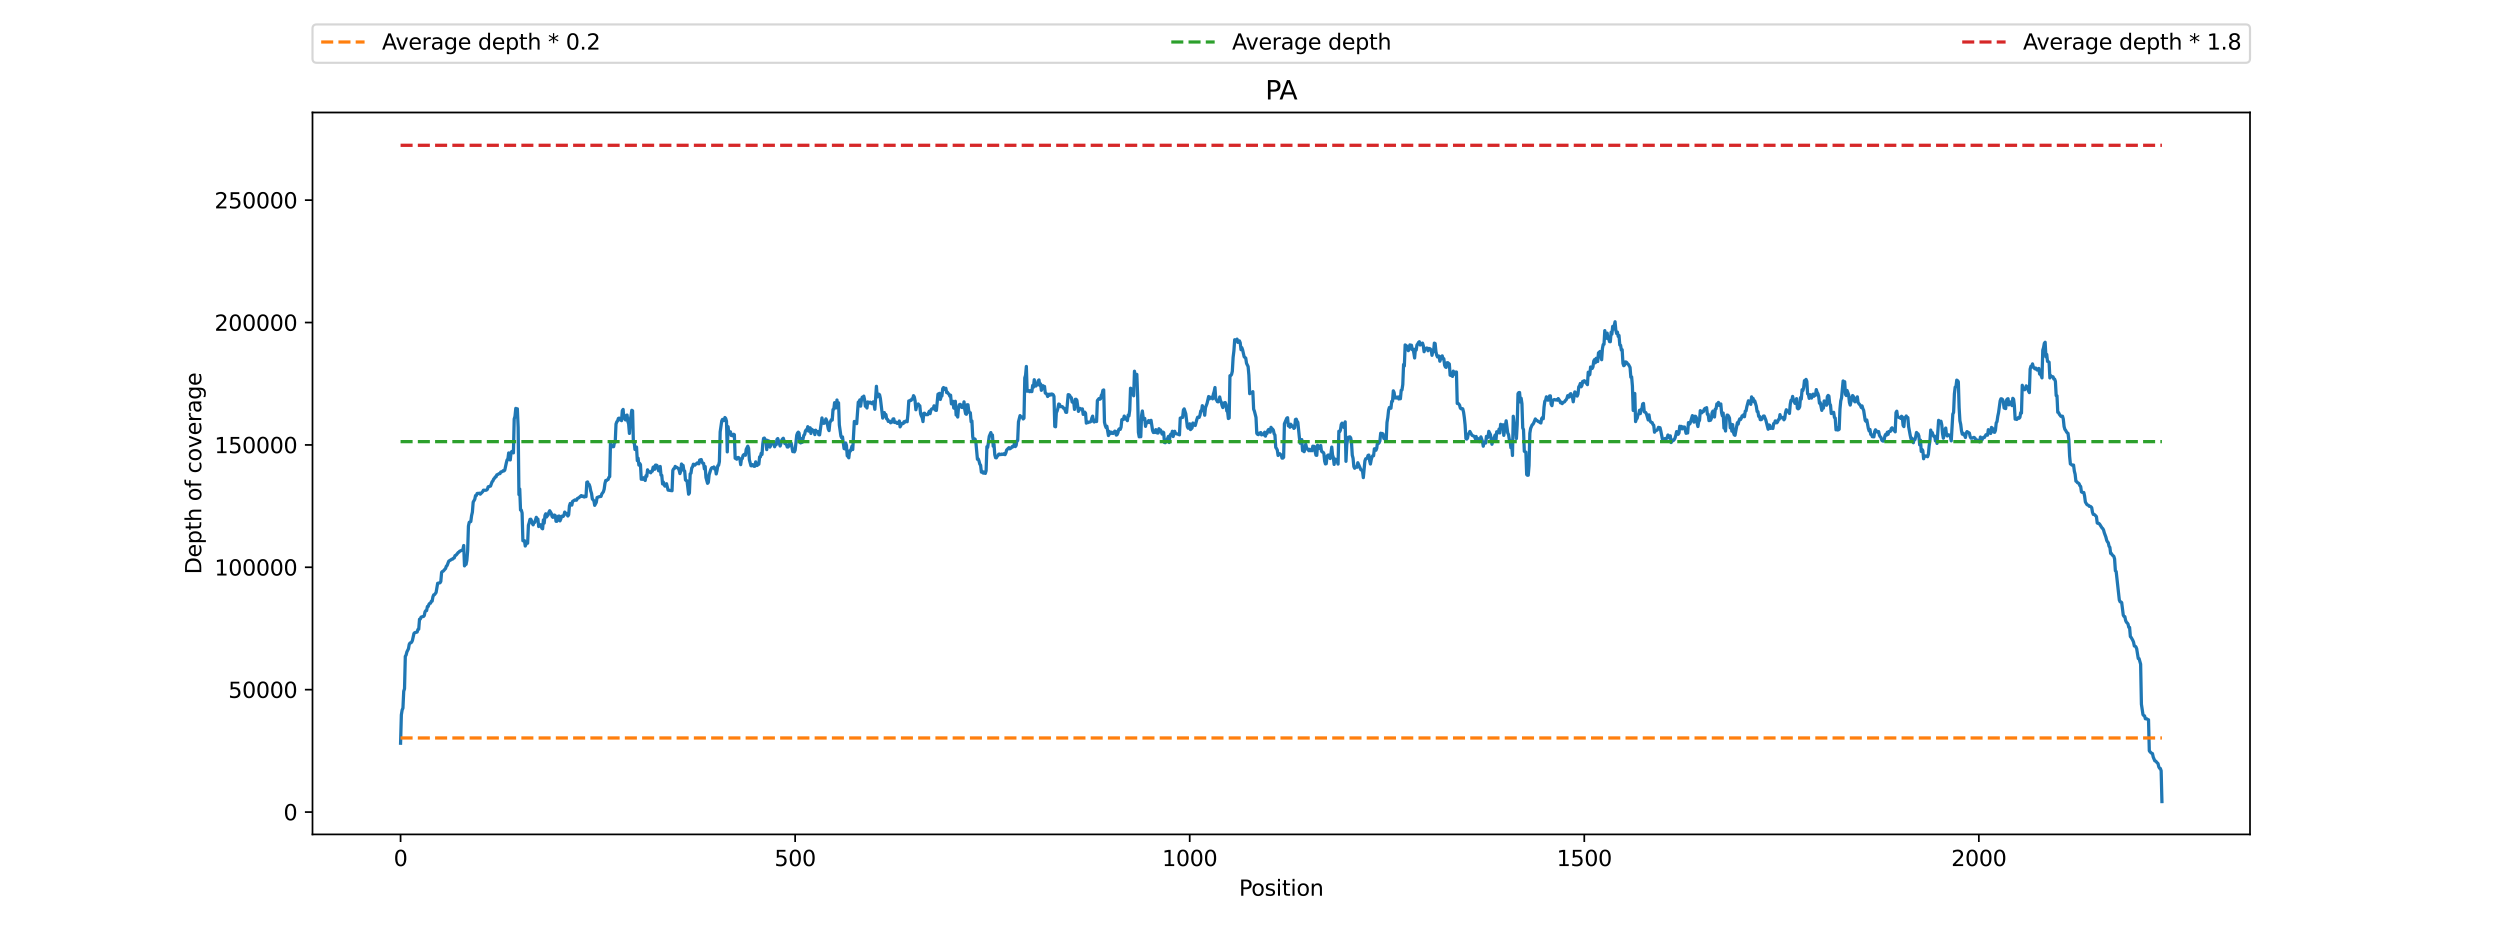 <?xml version="1.0" encoding="utf-8" standalone="no"?>
<!DOCTYPE svg PUBLIC "-//W3C//DTD SVG 1.1//EN"
  "http://www.w3.org/Graphics/SVG/1.1/DTD/svg11.dtd">
<svg xmlns:xlink="http://www.w3.org/1999/xlink" width="1152pt" height="432pt" viewBox="0 0 1152 432" xmlns="http://www.w3.org/2000/svg" version="1.1">
 <defs>
  <style type="text/css">*{stroke-linejoin: round; stroke-linecap: butt}</style>
 </defs>
 <g id="figure_1">
  <g id="patch_1">
   <path d="M 0 432 
L 1152 432 
L 1152 0 
L 0 0 
z
" style="fill: #ffffff"/>
  </g>
  <g id="axes_1">
   <g id="patch_2">
    <path d="M 144 384.48 
L 1036.8 384.48 
L 1036.8 51.84 
L 144 51.84 
z
" style="fill: #ffffff"/>
   </g>
   <g id="matplotlib.axis_1">
    <g id="xtick_1">
     <g id="line2d_1">
      <defs>
       <path id="me34c2880e9" d="M 0 0 
L 0 3.5 
" style="stroke: #000000; stroke-width: 0.8"/>
      </defs>
      <g>
       <use xlink:href="#me34c2880e9" x="184.582" y="384.48" style="stroke: #000000; stroke-width: 0.8"/>
      </g>
     </g>
     <g id="text_1">
      <!-- 0 -->
      <g transform="translate(181.401 399.078)scale(0.1 -0.1)">
       <defs>
        <path id="DejaVuSans-30" d="M 2034 4250 
Q 1547 4250 1301 3770 
Q 1056 3291 1056 2328 
Q 1056 1369 1301 889 
Q 1547 409 2034 409 
Q 2525 409 2770 889 
Q 3016 1369 3016 2328 
Q 3016 3291 2770 3770 
Q 2525 4250 2034 4250 
z
M 2034 4750 
Q 2819 4750 3233 4129 
Q 3647 3509 3647 2328 
Q 3647 1150 3233 529 
Q 2819 -91 2034 -91 
Q 1250 -91 836 529 
Q 422 1150 422 2328 
Q 422 3509 836 4129 
Q 1250 4750 2034 4750 
z
" transform="scale(0.016)"/>
       </defs>
       <use xlink:href="#DejaVuSans-30"/>
      </g>
     </g>
    </g>
    <g id="xtick_2">
     <g id="line2d_2">
      <g>
       <use xlink:href="#me34c2880e9" x="366.4" y="384.48" style="stroke: #000000; stroke-width: 0.8"/>
      </g>
     </g>
     <g id="text_2">
      <!-- 500 -->
      <g transform="translate(356.856 399.078)scale(0.1 -0.1)">
       <defs>
        <path id="DejaVuSans-35" d="M 691 4666 
L 3169 4666 
L 3169 4134 
L 1269 4134 
L 1269 2991 
Q 1406 3038 1543 3061 
Q 1681 3084 1819 3084 
Q 2600 3084 3056 2656 
Q 3513 2228 3513 1497 
Q 3513 744 3044 326 
Q 2575 -91 1722 -91 
Q 1428 -91 1123 -41 
Q 819 9 494 109 
L 494 744 
Q 775 591 1075 516 
Q 1375 441 1709 441 
Q 2250 441 2565 725 
Q 2881 1009 2881 1497 
Q 2881 1984 2565 2268 
Q 2250 2553 1709 2553 
Q 1456 2553 1204 2497 
Q 953 2441 691 2322 
L 691 4666 
z
" transform="scale(0.016)"/>
       </defs>
       <use xlink:href="#DejaVuSans-35"/>
       <use xlink:href="#DejaVuSans-30" x="63.623"/>
       <use xlink:href="#DejaVuSans-30" x="127.246"/>
      </g>
     </g>
    </g>
    <g id="xtick_3">
     <g id="line2d_3">
      <g>
       <use xlink:href="#me34c2880e9" x="548.218" y="384.48" style="stroke: #000000; stroke-width: 0.8"/>
      </g>
     </g>
     <g id="text_3">
      <!-- 1000 -->
      <g transform="translate(535.493 399.078)scale(0.1 -0.1)">
       <defs>
        <path id="DejaVuSans-31" d="M 794 531 
L 1825 531 
L 1825 4091 
L 703 3866 
L 703 4441 
L 1819 4666 
L 2450 4666 
L 2450 531 
L 3481 531 
L 3481 0 
L 794 0 
L 794 531 
z
" transform="scale(0.016)"/>
       </defs>
       <use xlink:href="#DejaVuSans-31"/>
       <use xlink:href="#DejaVuSans-30" x="63.623"/>
       <use xlink:href="#DejaVuSans-30" x="127.246"/>
       <use xlink:href="#DejaVuSans-30" x="190.869"/>
      </g>
     </g>
    </g>
    <g id="xtick_4">
     <g id="line2d_4">
      <g>
       <use xlink:href="#me34c2880e9" x="730.036" y="384.48" style="stroke: #000000; stroke-width: 0.8"/>
      </g>
     </g>
     <g id="text_4">
      <!-- 1500 -->
      <g transform="translate(717.311 399.078)scale(0.1 -0.1)">
       <use xlink:href="#DejaVuSans-31"/>
       <use xlink:href="#DejaVuSans-35" x="63.623"/>
       <use xlink:href="#DejaVuSans-30" x="127.246"/>
       <use xlink:href="#DejaVuSans-30" x="190.869"/>
      </g>
     </g>
    </g>
    <g id="xtick_5">
     <g id="line2d_5">
      <g>
       <use xlink:href="#me34c2880e9" x="911.855" y="384.48" style="stroke: #000000; stroke-width: 0.8"/>
      </g>
     </g>
     <g id="text_5">
      <!-- 2000 -->
      <g transform="translate(899.13 399.078)scale(0.1 -0.1)">
       <defs>
        <path id="DejaVuSans-32" d="M 1228 531 
L 3431 531 
L 3431 0 
L 469 0 
L 469 531 
Q 828 903 1448 1529 
Q 2069 2156 2228 2338 
Q 2531 2678 2651 2914 
Q 2772 3150 2772 3378 
Q 2772 3750 2511 3984 
Q 2250 4219 1831 4219 
Q 1534 4219 1204 4116 
Q 875 4013 500 3803 
L 500 4441 
Q 881 4594 1212 4672 
Q 1544 4750 1819 4750 
Q 2544 4750 2975 4387 
Q 3406 4025 3406 3419 
Q 3406 3131 3298 2873 
Q 3191 2616 2906 2266 
Q 2828 2175 2409 1742 
Q 1991 1309 1228 531 
z
" transform="scale(0.016)"/>
       </defs>
       <use xlink:href="#DejaVuSans-32"/>
       <use xlink:href="#DejaVuSans-30" x="63.623"/>
       <use xlink:href="#DejaVuSans-30" x="127.246"/>
       <use xlink:href="#DejaVuSans-30" x="190.869"/>
      </g>
     </g>
    </g>
    <g id="text_6">
     <!-- Position -->
     <g transform="translate(570.936 412.757)scale(0.1 -0.1)">
      <defs>
       <path id="DejaVuSans-50" d="M 1259 4147 
L 1259 2394 
L 2053 2394 
Q 2494 2394 2734 2622 
Q 2975 2850 2975 3272 
Q 2975 3691 2734 3919 
Q 2494 4147 2053 4147 
L 1259 4147 
z
M 628 4666 
L 2053 4666 
Q 2838 4666 3239 4311 
Q 3641 3956 3641 3272 
Q 3641 2581 3239 2228 
Q 2838 1875 2053 1875 
L 1259 1875 
L 1259 0 
L 628 0 
L 628 4666 
z
" transform="scale(0.016)"/>
       <path id="DejaVuSans-6f" d="M 1959 3097 
Q 1497 3097 1228 2736 
Q 959 2375 959 1747 
Q 959 1119 1226 758 
Q 1494 397 1959 397 
Q 2419 397 2687 759 
Q 2956 1122 2956 1747 
Q 2956 2369 2687 2733 
Q 2419 3097 1959 3097 
z
M 1959 3584 
Q 2709 3584 3137 3096 
Q 3566 2609 3566 1747 
Q 3566 888 3137 398 
Q 2709 -91 1959 -91 
Q 1206 -91 779 398 
Q 353 888 353 1747 
Q 353 2609 779 3096 
Q 1206 3584 1959 3584 
z
" transform="scale(0.016)"/>
       <path id="DejaVuSans-73" d="M 2834 3397 
L 2834 2853 
Q 2591 2978 2328 3040 
Q 2066 3103 1784 3103 
Q 1356 3103 1142 2972 
Q 928 2841 928 2578 
Q 928 2378 1081 2264 
Q 1234 2150 1697 2047 
L 1894 2003 
Q 2506 1872 2764 1633 
Q 3022 1394 3022 966 
Q 3022 478 2636 193 
Q 2250 -91 1575 -91 
Q 1294 -91 989 -36 
Q 684 19 347 128 
L 347 722 
Q 666 556 975 473 
Q 1284 391 1588 391 
Q 1994 391 2212 530 
Q 2431 669 2431 922 
Q 2431 1156 2273 1281 
Q 2116 1406 1581 1522 
L 1381 1569 
Q 847 1681 609 1914 
Q 372 2147 372 2553 
Q 372 3047 722 3315 
Q 1072 3584 1716 3584 
Q 2034 3584 2315 3537 
Q 2597 3491 2834 3397 
z
" transform="scale(0.016)"/>
       <path id="DejaVuSans-69" d="M 603 3500 
L 1178 3500 
L 1178 0 
L 603 0 
L 603 3500 
z
M 603 4863 
L 1178 4863 
L 1178 4134 
L 603 4134 
L 603 4863 
z
" transform="scale(0.016)"/>
       <path id="DejaVuSans-74" d="M 1172 4494 
L 1172 3500 
L 2356 3500 
L 2356 3053 
L 1172 3053 
L 1172 1153 
Q 1172 725 1289 603 
Q 1406 481 1766 481 
L 2356 481 
L 2356 0 
L 1766 0 
Q 1100 0 847 248 
Q 594 497 594 1153 
L 594 3053 
L 172 3053 
L 172 3500 
L 594 3500 
L 594 4494 
L 1172 4494 
z
" transform="scale(0.016)"/>
       <path id="DejaVuSans-6e" d="M 3513 2113 
L 3513 0 
L 2938 0 
L 2938 2094 
Q 2938 2591 2744 2837 
Q 2550 3084 2163 3084 
Q 1697 3084 1428 2787 
Q 1159 2491 1159 1978 
L 1159 0 
L 581 0 
L 581 3500 
L 1159 3500 
L 1159 2956 
Q 1366 3272 1645 3428 
Q 1925 3584 2291 3584 
Q 2894 3584 3203 3211 
Q 3513 2838 3513 2113 
z
" transform="scale(0.016)"/>
      </defs>
      <use xlink:href="#DejaVuSans-50"/>
      <use xlink:href="#DejaVuSans-6f" x="56.678"/>
      <use xlink:href="#DejaVuSans-73" x="117.859"/>
      <use xlink:href="#DejaVuSans-69" x="169.959"/>
      <use xlink:href="#DejaVuSans-74" x="197.742"/>
      <use xlink:href="#DejaVuSans-69" x="236.951"/>
      <use xlink:href="#DejaVuSans-6f" x="264.734"/>
      <use xlink:href="#DejaVuSans-6e" x="325.916"/>
     </g>
    </g>
   </g>
   <g id="matplotlib.axis_2">
    <g id="ytick_1">
     <g id="line2d_6">
      <defs>
       <path id="m4cad2ee1ca" d="M 0 0 
L -3.5 0 
" style="stroke: #000000; stroke-width: 0.8"/>
      </defs>
      <g>
       <use xlink:href="#m4cad2ee1ca" x="144" y="374.188" style="stroke: #000000; stroke-width: 0.8"/>
      </g>
     </g>
     <g id="text_7">
      <!-- 0 -->
      <g transform="translate(130.637 377.987)scale(0.1 -0.1)">
       <use xlink:href="#DejaVuSans-30"/>
      </g>
     </g>
    </g>
    <g id="ytick_2">
     <g id="line2d_7">
      <g>
       <use xlink:href="#m4cad2ee1ca" x="144" y="317.797" style="stroke: #000000; stroke-width: 0.8"/>
      </g>
     </g>
     <g id="text_8">
      <!-- 50000 -->
      <g transform="translate(105.188 321.596)scale(0.1 -0.1)">
       <use xlink:href="#DejaVuSans-35"/>
       <use xlink:href="#DejaVuSans-30" x="63.623"/>
       <use xlink:href="#DejaVuSans-30" x="127.246"/>
       <use xlink:href="#DejaVuSans-30" x="190.869"/>
       <use xlink:href="#DejaVuSans-30" x="254.492"/>
      </g>
     </g>
    </g>
    <g id="ytick_3">
     <g id="line2d_8">
      <g>
       <use xlink:href="#m4cad2ee1ca" x="144" y="261.406" style="stroke: #000000; stroke-width: 0.8"/>
      </g>
     </g>
     <g id="text_9">
      <!-- 100000 -->
      <g transform="translate(98.825 265.205)scale(0.1 -0.1)">
       <use xlink:href="#DejaVuSans-31"/>
       <use xlink:href="#DejaVuSans-30" x="63.623"/>
       <use xlink:href="#DejaVuSans-30" x="127.246"/>
       <use xlink:href="#DejaVuSans-30" x="190.869"/>
       <use xlink:href="#DejaVuSans-30" x="254.492"/>
       <use xlink:href="#DejaVuSans-30" x="318.115"/>
      </g>
     </g>
    </g>
    <g id="ytick_4">
     <g id="line2d_9">
      <g>
       <use xlink:href="#m4cad2ee1ca" x="144" y="205.015" style="stroke: #000000; stroke-width: 0.8"/>
      </g>
     </g>
     <g id="text_10">
      <!-- 150000 -->
      <g transform="translate(98.825 208.814)scale(0.1 -0.1)">
       <use xlink:href="#DejaVuSans-31"/>
       <use xlink:href="#DejaVuSans-35" x="63.623"/>
       <use xlink:href="#DejaVuSans-30" x="127.246"/>
       <use xlink:href="#DejaVuSans-30" x="190.869"/>
       <use xlink:href="#DejaVuSans-30" x="254.492"/>
       <use xlink:href="#DejaVuSans-30" x="318.115"/>
      </g>
     </g>
    </g>
    <g id="ytick_5">
     <g id="line2d_10">
      <g>
       <use xlink:href="#m4cad2ee1ca" x="144" y="148.623" style="stroke: #000000; stroke-width: 0.8"/>
      </g>
     </g>
     <g id="text_11">
      <!-- 200000 -->
      <g transform="translate(98.825 152.423)scale(0.1 -0.1)">
       <use xlink:href="#DejaVuSans-32"/>
       <use xlink:href="#DejaVuSans-30" x="63.623"/>
       <use xlink:href="#DejaVuSans-30" x="127.246"/>
       <use xlink:href="#DejaVuSans-30" x="190.869"/>
       <use xlink:href="#DejaVuSans-30" x="254.492"/>
       <use xlink:href="#DejaVuSans-30" x="318.115"/>
      </g>
     </g>
    </g>
    <g id="ytick_6">
     <g id="line2d_11">
      <g>
       <use xlink:href="#m4cad2ee1ca" x="144" y="92.232" style="stroke: #000000; stroke-width: 0.8"/>
      </g>
     </g>
     <g id="text_12">
      <!-- 250000 -->
      <g transform="translate(98.825 96.031)scale(0.1 -0.1)">
       <use xlink:href="#DejaVuSans-32"/>
       <use xlink:href="#DejaVuSans-35" x="63.623"/>
       <use xlink:href="#DejaVuSans-30" x="127.246"/>
       <use xlink:href="#DejaVuSans-30" x="190.869"/>
       <use xlink:href="#DejaVuSans-30" x="254.492"/>
       <use xlink:href="#DejaVuSans-30" x="318.115"/>
      </g>
     </g>
    </g>
    <g id="text_13">
     <!-- Depth of coverage -->
     <g transform="translate(92.745 264.602)rotate(-90)scale(0.1 -0.1)">
      <defs>
       <path id="DejaVuSans-44" d="M 1259 4147 
L 1259 519 
L 2022 519 
Q 2988 519 3436 956 
Q 3884 1394 3884 2338 
Q 3884 3275 3436 3711 
Q 2988 4147 2022 4147 
L 1259 4147 
z
M 628 4666 
L 1925 4666 
Q 3281 4666 3915 4102 
Q 4550 3538 4550 2338 
Q 4550 1131 3912 565 
Q 3275 0 1925 0 
L 628 0 
L 628 4666 
z
" transform="scale(0.016)"/>
       <path id="DejaVuSans-65" d="M 3597 1894 
L 3597 1613 
L 953 1613 
Q 991 1019 1311 708 
Q 1631 397 2203 397 
Q 2534 397 2845 478 
Q 3156 559 3463 722 
L 3463 178 
Q 3153 47 2828 -22 
Q 2503 -91 2169 -91 
Q 1331 -91 842 396 
Q 353 884 353 1716 
Q 353 2575 817 3079 
Q 1281 3584 2069 3584 
Q 2775 3584 3186 3129 
Q 3597 2675 3597 1894 
z
M 3022 2063 
Q 3016 2534 2758 2815 
Q 2500 3097 2075 3097 
Q 1594 3097 1305 2825 
Q 1016 2553 972 2059 
L 3022 2063 
z
" transform="scale(0.016)"/>
       <path id="DejaVuSans-70" d="M 1159 525 
L 1159 -1331 
L 581 -1331 
L 581 3500 
L 1159 3500 
L 1159 2969 
Q 1341 3281 1617 3432 
Q 1894 3584 2278 3584 
Q 2916 3584 3314 3078 
Q 3713 2572 3713 1747 
Q 3713 922 3314 415 
Q 2916 -91 2278 -91 
Q 1894 -91 1617 61 
Q 1341 213 1159 525 
z
M 3116 1747 
Q 3116 2381 2855 2742 
Q 2594 3103 2138 3103 
Q 1681 3103 1420 2742 
Q 1159 2381 1159 1747 
Q 1159 1113 1420 752 
Q 1681 391 2138 391 
Q 2594 391 2855 752 
Q 3116 1113 3116 1747 
z
" transform="scale(0.016)"/>
       <path id="DejaVuSans-68" d="M 3513 2113 
L 3513 0 
L 2938 0 
L 2938 2094 
Q 2938 2591 2744 2837 
Q 2550 3084 2163 3084 
Q 1697 3084 1428 2787 
Q 1159 2491 1159 1978 
L 1159 0 
L 581 0 
L 581 4863 
L 1159 4863 
L 1159 2956 
Q 1366 3272 1645 3428 
Q 1925 3584 2291 3584 
Q 2894 3584 3203 3211 
Q 3513 2838 3513 2113 
z
" transform="scale(0.016)"/>
       <path id="DejaVuSans-20" transform="scale(0.016)"/>
       <path id="DejaVuSans-66" d="M 2375 4863 
L 2375 4384 
L 1825 4384 
Q 1516 4384 1395 4259 
Q 1275 4134 1275 3809 
L 1275 3500 
L 2222 3500 
L 2222 3053 
L 1275 3053 
L 1275 0 
L 697 0 
L 697 3053 
L 147 3053 
L 147 3500 
L 697 3500 
L 697 3744 
Q 697 4328 969 4595 
Q 1241 4863 1831 4863 
L 2375 4863 
z
" transform="scale(0.016)"/>
       <path id="DejaVuSans-63" d="M 3122 3366 
L 3122 2828 
Q 2878 2963 2633 3030 
Q 2388 3097 2138 3097 
Q 1578 3097 1268 2742 
Q 959 2388 959 1747 
Q 959 1106 1268 751 
Q 1578 397 2138 397 
Q 2388 397 2633 464 
Q 2878 531 3122 666 
L 3122 134 
Q 2881 22 2623 -34 
Q 2366 -91 2075 -91 
Q 1284 -91 818 406 
Q 353 903 353 1747 
Q 353 2603 823 3093 
Q 1294 3584 2113 3584 
Q 2378 3584 2631 3529 
Q 2884 3475 3122 3366 
z
" transform="scale(0.016)"/>
       <path id="DejaVuSans-76" d="M 191 3500 
L 800 3500 
L 1894 563 
L 2988 3500 
L 3597 3500 
L 2284 0 
L 1503 0 
L 191 3500 
z
" transform="scale(0.016)"/>
       <path id="DejaVuSans-72" d="M 2631 2963 
Q 2534 3019 2420 3045 
Q 2306 3072 2169 3072 
Q 1681 3072 1420 2755 
Q 1159 2438 1159 1844 
L 1159 0 
L 581 0 
L 581 3500 
L 1159 3500 
L 1159 2956 
Q 1341 3275 1631 3429 
Q 1922 3584 2338 3584 
Q 2397 3584 2469 3576 
Q 2541 3569 2628 3553 
L 2631 2963 
z
" transform="scale(0.016)"/>
       <path id="DejaVuSans-61" d="M 2194 1759 
Q 1497 1759 1228 1600 
Q 959 1441 959 1056 
Q 959 750 1161 570 
Q 1363 391 1709 391 
Q 2188 391 2477 730 
Q 2766 1069 2766 1631 
L 2766 1759 
L 2194 1759 
z
M 3341 1997 
L 3341 0 
L 2766 0 
L 2766 531 
Q 2569 213 2275 61 
Q 1981 -91 1556 -91 
Q 1019 -91 701 211 
Q 384 513 384 1019 
Q 384 1609 779 1909 
Q 1175 2209 1959 2209 
L 2766 2209 
L 2766 2266 
Q 2766 2663 2505 2880 
Q 2244 3097 1772 3097 
Q 1472 3097 1187 3025 
Q 903 2953 641 2809 
L 641 3341 
Q 956 3463 1253 3523 
Q 1550 3584 1831 3584 
Q 2591 3584 2966 3190 
Q 3341 2797 3341 1997 
z
" transform="scale(0.016)"/>
       <path id="DejaVuSans-67" d="M 2906 1791 
Q 2906 2416 2648 2759 
Q 2391 3103 1925 3103 
Q 1463 3103 1205 2759 
Q 947 2416 947 1791 
Q 947 1169 1205 825 
Q 1463 481 1925 481 
Q 2391 481 2648 825 
Q 2906 1169 2906 1791 
z
M 3481 434 
Q 3481 -459 3084 -895 
Q 2688 -1331 1869 -1331 
Q 1566 -1331 1297 -1286 
Q 1028 -1241 775 -1147 
L 775 -588 
Q 1028 -725 1275 -790 
Q 1522 -856 1778 -856 
Q 2344 -856 2625 -561 
Q 2906 -266 2906 331 
L 2906 616 
Q 2728 306 2450 153 
Q 2172 0 1784 0 
Q 1141 0 747 490 
Q 353 981 353 1791 
Q 353 2603 747 3093 
Q 1141 3584 1784 3584 
Q 2172 3584 2450 3431 
Q 2728 3278 2906 2969 
L 2906 3500 
L 3481 3500 
L 3481 434 
z
" transform="scale(0.016)"/>
      </defs>
      <use xlink:href="#DejaVuSans-44"/>
      <use xlink:href="#DejaVuSans-65" x="77.002"/>
      <use xlink:href="#DejaVuSans-70" x="138.525"/>
      <use xlink:href="#DejaVuSans-74" x="202.002"/>
      <use xlink:href="#DejaVuSans-68" x="241.211"/>
      <use xlink:href="#DejaVuSans-20" x="304.59"/>
      <use xlink:href="#DejaVuSans-6f" x="336.377"/>
      <use xlink:href="#DejaVuSans-66" x="397.559"/>
      <use xlink:href="#DejaVuSans-20" x="432.764"/>
      <use xlink:href="#DejaVuSans-63" x="464.551"/>
      <use xlink:href="#DejaVuSans-6f" x="519.531"/>
      <use xlink:href="#DejaVuSans-76" x="580.713"/>
      <use xlink:href="#DejaVuSans-65" x="639.893"/>
      <use xlink:href="#DejaVuSans-72" x="701.416"/>
      <use xlink:href="#DejaVuSans-61" x="742.529"/>
      <use xlink:href="#DejaVuSans-67" x="803.809"/>
      <use xlink:href="#DejaVuSans-65" x="867.285"/>
     </g>
    </g>
   </g>
   <g id="line2d_12">
    <path d="M 184.582 342.47 
L 184.945 329.396 
L 185.309 327.169 
L 185.673 326.299 
L 186.036 318.526 
L 186.4 317.393 
L 186.764 302.45 
L 187.127 301.865 
L 187.491 300.398 
L 188.218 298.943 
L 188.582 296.882 
L 188.945 296.287 
L 189.309 296.225 
L 189.673 295.908 
L 190.036 295.126 
L 190.764 291.858 
L 191.127 291.536 
L 192.218 291.245 
L 192.582 290.057 
L 192.945 289.935 
L 193.309 285.342 
L 193.673 285.264 
L 194.036 284.377 
L 194.764 284.12 
L 195.127 284.083 
L 195.491 283.68 
L 195.855 281.914 
L 196.218 281.382 
L 196.582 281.371 
L 196.945 279.48 
L 197.309 279.459 
L 197.673 278.44 
L 198.036 278.006 
L 198.4 277.939 
L 198.764 277.046 
L 199.127 277.01 
L 199.491 274.997 
L 199.855 274.11 
L 200.218 274.021 
L 200.945 273.027 
L 201.673 268.781 
L 202.764 268.537 
L 203.127 267.939 
L 203.491 263.713 
L 203.855 263.349 
L 204.218 263.204 
L 204.945 262.366 
L 205.309 261.974 
L 205.673 260.892 
L 206.036 260.588 
L 206.764 258.609 
L 207.491 258.123 
L 207.855 257.951 
L 208.218 257.631 
L 208.582 257.622 
L 208.945 257.176 
L 209.309 257.096 
L 209.673 256.042 
L 210.036 255.898 
L 210.4 255.548 
L 211.127 254.603 
L 211.491 254.414 
L 211.855 253.966 
L 212.218 253.871 
L 212.582 253.643 
L 212.945 253.587 
L 213.309 253.21 
L 213.673 251.373 
L 214.036 260.758 
L 214.4 260.139 
L 214.764 260.046 
L 215.127 258.268 
L 215.491 253.796 
L 215.855 242.413 
L 216.218 240.685 
L 216.945 240.322 
L 217.309 237.588 
L 217.673 235.999 
L 218.036 231.374 
L 218.764 230.088 
L 219.127 228.366 
L 219.491 228.339 
L 219.855 227.406 
L 220.218 227.328 
L 220.582 227.372 
L 220.945 227.262 
L 221.309 227.712 
L 222.4 226.574 
L 222.764 225.879 
L 223.855 225.919 
L 224.218 225.797 
L 224.582 225.48 
L 224.945 224.32 
L 226.036 223.987 
L 226.764 221.971 
L 227.127 221.627 
L 227.491 220.724 
L 227.855 220.399 
L 228.218 219.76 
L 228.582 219.723 
L 228.945 218.802 
L 229.309 218.694 
L 230.036 218.218 
L 230.4 218.241 
L 230.764 217.496 
L 231.491 217.296 
L 231.855 216.895 
L 232.218 216.992 
L 232.582 216.691 
L 233.309 213.308 
L 233.673 211.888 
L 234.036 211.541 
L 234.4 208.72 
L 234.764 211.826 
L 235.127 211.933 
L 235.491 208.527 
L 235.855 208.021 
L 236.218 208.518 
L 236.582 208.691 
L 236.945 193.083 
L 237.309 191.88 
L 237.673 188.184 
L 238.036 188.492 
L 238.4 188.377 
L 238.764 196.963 
L 239.127 227.898 
L 239.491 225.344 
L 239.855 235.008 
L 240.218 235.045 
L 240.582 236.39 
L 240.945 249.166 
L 241.309 249.267 
L 241.673 249.126 
L 242.036 251.606 
L 242.764 249.91 
L 243.127 250.306 
L 243.491 242.023 
L 243.855 240.87 
L 244.218 239.322 
L 244.582 239.251 
L 244.945 239.956 
L 245.309 241.228 
L 245.673 241.845 
L 246.036 240.788 
L 246.4 240.736 
L 247.127 238.378 
L 247.491 239.197 
L 247.855 239.178 
L 248.218 242.626 
L 248.945 241.795 
L 249.309 241.827 
L 249.673 243.41 
L 250.036 243.665 
L 250.4 239.563 
L 250.764 241.068 
L 251.127 237.522 
L 251.491 236.75 
L 251.855 238.222 
L 252.218 237.65 
L 252.582 237.337 
L 252.945 236.008 
L 253.309 235.336 
L 254.036 236.567 
L 254.4 238.008 
L 254.764 238.397 
L 255.127 237.442 
L 255.491 237.329 
L 255.855 237.581 
L 256.218 240.205 
L 256.582 240.225 
L 256.945 238.801 
L 257.309 237.843 
L 257.673 237.791 
L 258.036 240.021 
L 258.4 239.185 
L 258.764 237.978 
L 259.127 237.784 
L 259.491 237.991 
L 259.855 237.455 
L 260.218 235.971 
L 260.582 236.688 
L 260.945 236.541 
L 261.673 237.763 
L 262.036 237.219 
L 262.4 233.106 
L 262.764 231.973 
L 263.127 232.095 
L 263.491 232.766 
L 263.855 231.032 
L 264.945 230.35 
L 265.309 230.535 
L 265.673 230.463 
L 266.036 229.713 
L 266.764 229.338 
L 267.855 228.365 
L 268.218 228.779 
L 268.582 228.566 
L 268.945 228.941 
L 269.309 229.022 
L 269.673 228.489 
L 270.036 228.849 
L 270.4 222.242 
L 270.764 222.076 
L 271.127 223.204 
L 271.491 223.255 
L 271.855 224.339 
L 272.218 226.262 
L 272.582 227.382 
L 272.945 229.908 
L 273.673 230.793 
L 274.036 232.866 
L 274.764 231.494 
L 275.127 229.266 
L 276.218 228.848 
L 276.945 228.751 
L 277.309 227.618 
L 278.036 226.623 
L 278.4 225.4 
L 278.764 222.769 
L 279.127 221.402 
L 279.491 221.47 
L 279.855 221.075 
L 280.218 220.95 
L 280.582 219.945 
L 280.945 219.641 
L 281.309 204.367 
L 281.673 205.695 
L 282.036 205.861 
L 282.764 205.815 
L 283.127 203.872 
L 283.491 203.81 
L 283.855 195.407 
L 284.218 194.369 
L 284.582 193.97 
L 284.945 192.814 
L 285.309 192.671 
L 285.673 193.44 
L 286.036 193.475 
L 286.4 193.84 
L 286.764 189.215 
L 287.127 188.667 
L 287.491 192.684 
L 287.855 192.935 
L 288.218 193.509 
L 288.582 191.473 
L 288.945 191.254 
L 289.309 194.19 
L 289.673 195.341 
L 290.036 199.721 
L 290.4 193.564 
L 290.764 191.731 
L 291.127 189.074 
L 291.491 189.301 
L 291.855 203.799 
L 292.218 203.41 
L 292.582 207.112 
L 292.945 206.353 
L 293.309 206.001 
L 293.673 212.262 
L 294.036 211.142 
L 294.4 214.319 
L 294.764 213.534 
L 295.127 214.104 
L 295.491 220.838 
L 295.855 220.712 
L 296.218 220.88 
L 296.582 220.147 
L 296.945 220.547 
L 297.309 221.401 
L 297.673 219.17 
L 298.036 219.482 
L 298.4 216.499 
L 298.764 217.417 
L 299.127 217.316 
L 299.855 217.861 
L 300.218 217.112 
L 300.582 217.141 
L 300.945 215.324 
L 301.309 215.088 
L 301.673 216.253 
L 302.036 214.33 
L 302.4 214.306 
L 302.764 214.512 
L 303.491 216.952 
L 303.855 216.955 
L 304.218 214.949 
L 304.582 218.922 
L 304.945 219.032 
L 305.309 222.982 
L 305.673 222.136 
L 306.036 223.418 
L 306.4 224.015 
L 306.764 223.201 
L 307.127 222.893 
L 307.855 225.837 
L 309.673 226.124 
L 310.036 216.78 
L 310.4 216.038 
L 310.764 215.891 
L 311.127 214.924 
L 311.491 215.272 
L 311.855 215.358 
L 312.582 215.891 
L 312.945 216.644 
L 313.309 218.229 
L 313.673 217.193 
L 314.036 213.814 
L 314.4 214.365 
L 314.764 214.456 
L 315.127 216.786 
L 315.491 217.061 
L 315.855 221.134 
L 316.218 221.488 
L 316.582 221.559 
L 317.309 227.73 
L 317.673 227.189 
L 318.036 218.364 
L 318.4 218.061 
L 318.764 215.608 
L 319.127 215.143 
L 319.491 213.92 
L 319.855 214.21 
L 320.218 214.344 
L 320.582 213.812 
L 320.945 213.77 
L 321.309 213.299 
L 322.036 213.716 
L 322.4 212.004 
L 323.127 211.759 
L 323.491 212.934 
L 323.855 213.479 
L 324.218 213.52 
L 324.582 216.075 
L 324.945 214.977 
L 325.309 220.053 
L 326.036 222.715 
L 326.4 222.269 
L 326.764 218.757 
L 327.491 216.437 
L 327.855 215.686 
L 328.218 215.458 
L 328.582 215.639 
L 328.945 215.176 
L 329.309 216.137 
L 329.673 215.686 
L 330.036 218.386 
L 330.4 216.826 
L 330.764 214.606 
L 331.127 214.433 
L 331.491 212.715 
L 331.855 199.016 
L 332.582 193.945 
L 332.945 193.249 
L 333.309 193.846 
L 333.673 193.782 
L 334.036 192.394 
L 334.4 192.821 
L 334.764 194.07 
L 335.127 208.231 
L 335.491 196.602 
L 335.855 199.574 
L 336.218 199.13 
L 336.582 198.98 
L 336.945 200.659 
L 337.309 200.697 
L 337.673 200.854 
L 338.036 200.1 
L 338.4 200.315 
L 338.764 211.166 
L 339.127 211.314 
L 339.491 211.603 
L 339.855 210.889 
L 340.218 210.798 
L 340.582 211.042 
L 340.945 211.607 
L 341.309 214.102 
L 341.673 211.473 
L 342.036 211.312 
L 342.4 209.864 
L 342.764 209.495 
L 343.127 209.298 
L 343.491 209.794 
L 343.855 207.062 
L 344.582 205.597 
L 344.945 206.585 
L 345.309 211.881 
L 346.036 214.601 
L 346.4 214.641 
L 346.764 214.087 
L 347.127 214.307 
L 347.491 214.892 
L 347.855 214.831 
L 348.218 212.816 
L 348.582 214.402 
L 348.945 214.478 
L 349.309 213.58 
L 349.673 213.919 
L 350.036 210.521 
L 350.4 210.527 
L 350.764 208.845 
L 351.127 209.418 
L 351.491 204.588 
L 351.855 202.012 
L 352.218 201.866 
L 352.582 202.937 
L 352.945 202.722 
L 353.309 207.182 
L 353.673 202.921 
L 354.036 203.922 
L 354.4 203.253 
L 354.764 206.016 
L 355.127 205.386 
L 355.491 204.376 
L 355.855 204.339 
L 356.218 203.515 
L 356.582 203.987 
L 356.945 205.867 
L 357.309 204.234 
L 357.673 204.924 
L 358.036 202.422 
L 358.4 202.091 
L 359.491 205.526 
L 359.855 204.394 
L 360.218 202.877 
L 360.582 202.268 
L 360.945 201.953 
L 361.673 204.417 
L 362.036 204.494 
L 362.4 204.878 
L 362.764 205.973 
L 363.127 205.989 
L 363.491 205.555 
L 363.855 204.31 
L 364.582 204.225 
L 365.309 208.103 
L 365.673 207.594 
L 366.036 208.233 
L 366.4 207.448 
L 367.127 200.572 
L 367.491 199.56 
L 367.855 199.136 
L 368.218 199.573 
L 368.582 203.791 
L 368.945 204.107 
L 369.309 202.087 
L 369.673 203.818 
L 370.4 200.59 
L 370.764 200.197 
L 371.127 198.645 
L 371.491 198.062 
L 371.855 198.295 
L 372.218 196.608 
L 372.582 198.662 
L 372.945 197.172 
L 373.309 197.133 
L 373.673 199.744 
L 374.036 197.817 
L 374.4 198.603 
L 374.764 198.25 
L 375.127 198.496 
L 375.491 200.257 
L 375.855 198.241 
L 376.218 198.986 
L 376.945 198.86 
L 377.309 200.315 
L 377.673 200.38 
L 378.764 192.591 
L 379.127 194.657 
L 379.491 195.083 
L 379.855 195.007 
L 380.582 193.021 
L 380.945 193.835 
L 381.673 197.674 
L 382.036 198.43 
L 382.4 194.801 
L 383.127 193.365 
L 383.491 193.566 
L 383.855 188.707 
L 384.218 188.541 
L 384.582 185.551 
L 384.945 187.3 
L 385.309 187.957 
L 385.673 184.32 
L 386.036 187.171 
L 386.4 185.604 
L 386.764 195.813 
L 387.491 200.952 
L 387.855 201.768 
L 388.218 201.331 
L 388.945 206.692 
L 389.309 206.847 
L 389.673 204.108 
L 390.036 205.251 
L 390.4 210.033 
L 390.764 210.358 
L 391.127 210.968 
L 391.491 207.742 
L 391.855 207.876 
L 392.218 206.918 
L 392.582 205.633 
L 392.945 207.143 
L 393.673 194.198 
L 394.036 194.731 
L 394.4 194.507 
L 394.764 195.203 
L 395.491 185.301 
L 395.855 185.123 
L 396.218 184.262 
L 396.582 187.154 
L 396.945 184.383 
L 397.309 183.037 
L 397.673 183.141 
L 398.036 182.53 
L 398.4 184.25 
L 398.764 187.209 
L 399.127 187.167 
L 399.491 188.013 
L 399.855 185.197 
L 400.218 185.591 
L 400.582 185.693 
L 400.945 185.317 
L 401.309 185.509 
L 401.673 186.011 
L 402.036 185.995 
L 402.4 185.162 
L 402.764 186.186 
L 403.127 188.603 
L 403.855 178.012 
L 404.218 182.903 
L 404.582 181.688 
L 404.945 181.604 
L 405.309 181.908 
L 405.673 183.604 
L 406.764 192.656 
L 407.127 191.934 
L 407.491 190.117 
L 407.855 191.097 
L 408.218 191.018 
L 408.582 193.021 
L 408.945 193.216 
L 409.309 194.19 
L 409.673 194.014 
L 410.036 194.076 
L 410.4 194.839 
L 410.764 194.221 
L 411.127 194.476 
L 411.491 193.077 
L 411.855 192.995 
L 412.218 194.687 
L 412.582 194.542 
L 412.945 194.541 
L 413.309 195.06 
L 413.673 195.102 
L 414.036 194.961 
L 414.4 193.987 
L 414.764 196.699 
L 415.127 196.033 
L 415.491 195.115 
L 416.218 195.171 
L 416.582 194.326 
L 416.945 194.579 
L 417.309 194.032 
L 418.036 194.334 
L 418.4 190.478 
L 418.764 184.753 
L 419.127 184.831 
L 419.491 184.433 
L 419.855 184.484 
L 420.218 183.834 
L 420.582 183.884 
L 420.945 182.319 
L 421.309 182.917 
L 421.673 184.673 
L 422.036 188.818 
L 422.4 187.143 
L 422.764 186.773 
L 423.127 186.145 
L 423.491 186.709 
L 423.855 186.998 
L 424.218 190.697 
L 424.582 191.715 
L 424.945 192.393 
L 425.309 194.262 
L 425.673 190.487 
L 426.036 190.404 
L 426.4 190.991 
L 426.764 191.105 
L 427.127 191.026 
L 427.491 191.092 
L 428.218 189.503 
L 428.582 190.604 
L 428.945 188.954 
L 429.309 188.455 
L 429.673 188.295 
L 430.036 188.382 
L 430.4 187.001 
L 430.764 188.594 
L 431.127 189.053 
L 431.491 189.118 
L 432.218 181.648 
L 432.945 181.255 
L 433.309 184.066 
L 433.673 182.714 
L 434.036 182.432 
L 434.4 179.097 
L 434.764 178.586 
L 435.127 178.894 
L 435.491 179.52 
L 435.855 178.912 
L 436.218 180.918 
L 436.582 180.745 
L 436.945 181.354 
L 437.309 181.642 
L 437.673 182.562 
L 438.036 182.118 
L 438.4 186.098 
L 438.764 185.208 
L 439.127 184.926 
L 439.491 188.01 
L 439.855 188.181 
L 440.218 184.908 
L 440.582 191.245 
L 440.945 190.885 
L 441.309 192.17 
L 441.673 187.936 
L 442.036 186.519 
L 442.4 186.306 
L 442.764 186.557 
L 443.127 187.734 
L 443.491 187.476 
L 443.855 187.849 
L 444.218 185.167 
L 444.582 188.764 
L 444.945 190.641 
L 445.309 190.908 
L 445.673 186.503 
L 446.036 186.505 
L 446.4 189.271 
L 446.764 190.175 
L 447.127 190.194 
L 447.491 194.354 
L 447.855 193.964 
L 448.218 201.142 
L 448.582 203.203 
L 448.945 202.182 
L 449.309 202.355 
L 449.673 203.651 
L 450.4 211.642 
L 450.764 211.46 
L 451.127 212.439 
L 451.491 213.858 
L 451.855 214.376 
L 452.218 217.555 
L 452.582 217.168 
L 452.945 217.946 
L 453.309 218.016 
L 453.673 217.49 
L 454.036 218.145 
L 454.4 216.911 
L 454.764 205.832 
L 455.127 206.17 
L 455.855 201.044 
L 456.582 199.336 
L 456.945 200.861 
L 457.309 200.446 
L 457.673 205.618 
L 458.036 204.675 
L 458.4 209.573 
L 458.764 210.919 
L 459.127 210.972 
L 459.491 210.211 
L 459.855 209.997 
L 460.218 209.278 
L 460.582 209.227 
L 460.945 209.473 
L 461.309 209.48 
L 461.673 209.214 
L 462.036 209.426 
L 462.4 209.367 
L 462.764 209.007 
L 463.127 209.5 
L 463.491 208.716 
L 463.855 207.379 
L 464.582 206.631 
L 464.945 206.279 
L 465.309 206.814 
L 466.036 206.362 
L 466.4 205.778 
L 466.764 205.923 
L 467.127 205.478 
L 467.491 204.172 
L 467.855 205.792 
L 468.218 205.288 
L 468.582 203.179 
L 468.945 202.995 
L 469.309 194.403 
L 470.036 191.517 
L 470.4 192.218 
L 470.764 192.081 
L 471.127 192.155 
L 471.491 193.057 
L 471.855 192.651 
L 472.218 174.155 
L 472.582 172.907 
L 472.945 168.867 
L 473.309 180.277 
L 474.036 179.976 
L 474.4 180.487 
L 474.764 180.028 
L 475.127 180.433 
L 475.491 180.446 
L 475.855 177.616 
L 476.218 178.424 
L 476.582 174.972 
L 476.945 177.198 
L 477.309 177.902 
L 477.673 177.443 
L 478.036 177.298 
L 478.4 175.459 
L 478.764 175.075 
L 479.127 177.586 
L 479.491 176.897 
L 479.855 179.862 
L 480.582 177.73 
L 480.945 178.05 
L 481.309 178.072 
L 481.673 181.144 
L 482.036 181.311 
L 482.4 181.691 
L 482.764 182.713 
L 483.127 181.697 
L 483.491 182.158 
L 483.855 181.621 
L 484.218 182.026 
L 484.582 181.547 
L 484.945 181.641 
L 485.309 181.88 
L 485.673 182.67 
L 486.036 196.513 
L 486.4 196.662 
L 486.764 190.177 
L 487.127 189.391 
L 487.491 188.086 
L 487.855 186.178 
L 488.218 186.32 
L 488.582 187.346 
L 488.945 187.396 
L 489.309 187.321 
L 489.673 187.474 
L 490.036 188.096 
L 490.4 188.154 
L 490.764 188.925 
L 491.127 189.976 
L 491.491 190.025 
L 492.218 181.854 
L 492.582 181.889 
L 492.945 182.247 
L 493.309 182.994 
L 493.673 183.252 
L 494.036 185.248 
L 494.4 185.428 
L 494.764 185.283 
L 495.127 188.657 
L 495.491 184 
L 495.855 183.991 
L 496.218 184.417 
L 496.945 189.567 
L 497.673 188.201 
L 498.036 188.483 
L 498.764 188.422 
L 499.127 190.955 
L 499.491 190.627 
L 499.855 189.906 
L 500.218 190.427 
L 500.582 194.98 
L 500.945 194.334 
L 501.309 194.745 
L 501.673 194.536 
L 502.4 194.416 
L 502.764 194.104 
L 503.127 192.616 
L 503.491 191.753 
L 503.855 194.123 
L 504.218 194.455 
L 504.582 193.601 
L 504.945 194.182 
L 505.309 194.237 
L 505.673 184.568 
L 506.4 183.671 
L 506.764 183.968 
L 507.127 183.765 
L 507.491 182.163 
L 507.855 181.618 
L 508.218 179.874 
L 508.582 179.693 
L 508.945 194.559 
L 509.309 196.079 
L 509.673 197.027 
L 510.036 196.408 
L 510.764 200.695 
L 511.127 198.777 
L 511.491 199.901 
L 511.855 199.733 
L 512.218 199.166 
L 512.582 199.682 
L 512.945 199.735 
L 513.309 199.426 
L 513.673 198.674 
L 514.036 198.764 
L 514.4 200.493 
L 514.764 200.295 
L 515.127 199.447 
L 515.491 197.94 
L 515.855 197.567 
L 516.218 197.861 
L 516.582 196.857 
L 516.945 193.38 
L 517.309 193.186 
L 517.673 193.301 
L 518.036 191.733 
L 518.764 193.122 
L 519.127 192.989 
L 519.491 193.851 
L 519.855 191.283 
L 520.218 191.66 
L 520.582 188.941 
L 520.945 178.89 
L 521.309 179.118 
L 521.673 180.667 
L 522.036 181.068 
L 522.4 182.371 
L 522.764 171.062 
L 523.127 173.254 
L 523.491 172.555 
L 523.855 172.525 
L 524.218 182.239 
L 524.582 199.279 
L 524.945 201.294 
L 525.309 201.091 
L 525.673 201.25 
L 526.036 191.415 
L 526.4 189.385 
L 526.764 192.388 
L 527.127 193.328 
L 527.491 192.813 
L 527.855 196.47 
L 528.218 194.546 
L 528.582 194.879 
L 529.309 193.788 
L 529.673 194.731 
L 530.036 194.013 
L 530.4 193.686 
L 531.127 198.465 
L 531.491 199.298 
L 531.855 198.926 
L 532.218 199.299 
L 532.582 197.976 
L 533.309 199.541 
L 533.673 199.527 
L 534.036 197.556 
L 534.4 198.321 
L 534.764 198.125 
L 535.491 200.025 
L 535.855 199.082 
L 536.218 199.334 
L 536.582 203.904 
L 536.945 204.005 
L 537.309 202.704 
L 537.673 202.935 
L 538.4 201.093 
L 538.764 203.916 
L 539.127 200.798 
L 539.491 200.053 
L 539.855 200.534 
L 540.218 198.72 
L 540.582 201.148 
L 541.309 198.739 
L 541.673 199.726 
L 543.127 200.185 
L 543.491 200.388 
L 543.855 192.658 
L 544.218 192.636 
L 544.582 192.293 
L 544.945 192.357 
L 545.309 188.956 
L 545.673 188.418 
L 546.4 190.638 
L 547.127 196.612 
L 547.491 197.321 
L 547.855 196.048 
L 548.218 195.302 
L 548.582 197.958 
L 549.309 197.217 
L 549.673 194.932 
L 550.036 195.424 
L 550.764 196.073 
L 551.491 193.344 
L 551.855 192.293 
L 552.218 192.17 
L 552.582 192.338 
L 552.945 191.308 
L 553.309 189.368 
L 553.673 189.323 
L 554.036 186.936 
L 554.764 188.907 
L 555.127 191.339 
L 555.491 187.827 
L 556.218 185.871 
L 556.945 182.709 
L 557.309 183.782 
L 558.036 183.027 
L 558.4 183.197 
L 558.764 183.787 
L 559.127 181.597 
L 559.491 180.417 
L 559.855 178.577 
L 560.218 183.888 
L 560.582 184.268 
L 560.945 185.068 
L 561.309 185.172 
L 561.673 184.934 
L 562.036 182.921 
L 562.4 184.637 
L 562.764 185.317 
L 563.127 186.857 
L 563.491 187.811 
L 564.218 185.585 
L 564.582 185.498 
L 564.945 186.384 
L 565.309 189.385 
L 565.673 189.642 
L 566.036 192.858 
L 566.4 192.612 
L 566.764 173.118 
L 567.127 173.068 
L 567.491 172.585 
L 567.855 171.093 
L 568.218 164.689 
L 568.582 161.67 
L 568.945 156.548 
L 569.309 156.636 
L 569.673 156.985 
L 570.036 156.267 
L 570.4 157.776 
L 570.764 157.501 
L 571.127 157.065 
L 571.491 157.96 
L 571.855 161.125 
L 572.218 160.175 
L 572.582 161.186 
L 573.309 164.42 
L 574.036 165.016 
L 574.4 167.421 
L 575.127 168.918 
L 575.491 172.943 
L 575.855 181.409 
L 576.218 180.947 
L 576.582 181.122 
L 576.945 180.972 
L 577.309 180.475 
L 577.673 188.527 
L 578.036 189.474 
L 578.764 192.374 
L 579.127 199.699 
L 579.491 200.141 
L 579.855 200.281 
L 580.218 199.601 
L 580.582 199.562 
L 580.945 199.31 
L 581.309 200.396 
L 581.673 200.058 
L 582.036 199.921 
L 582.4 200.397 
L 582.764 199.154 
L 583.127 200.977 
L 583.491 199.554 
L 583.855 199.727 
L 584.218 198.395 
L 584.582 197.887 
L 585.309 199.152 
L 585.673 196.909 
L 586.036 197.454 
L 586.4 197.714 
L 586.764 198.24 
L 587.127 199.928 
L 587.491 200.456 
L 587.855 206.172 
L 588.218 206.677 
L 588.582 207.427 
L 588.945 209.876 
L 589.309 209.166 
L 589.673 209.05 
L 590.4 209.72 
L 590.764 211.105 
L 591.127 211.108 
L 591.491 210.715 
L 591.855 195.285 
L 592.945 192.703 
L 593.309 192.48 
L 593.673 196.246 
L 594.036 195.995 
L 594.4 196.863 
L 594.764 195.483 
L 595.491 196.558 
L 595.855 196.317 
L 596.218 197.41 
L 596.582 197.068 
L 596.945 193.307 
L 597.309 193.15 
L 597.673 194.133 
L 598.036 194.563 
L 598.764 201.701 
L 599.127 204.235 
L 599.491 202.807 
L 599.855 202.564 
L 600.218 207.671 
L 600.582 207.796 
L 600.945 208.135 
L 601.309 207.022 
L 601.673 204.641 
L 602.036 206.246 
L 603.127 207.683 
L 603.491 207.042 
L 603.855 207.675 
L 604.218 207.415 
L 604.582 207.697 
L 604.945 205.606 
L 605.673 205.733 
L 606.036 208.156 
L 606.4 209.756 
L 606.764 209.82 
L 607.127 205.178 
L 607.855 206.63 
L 608.218 206.421 
L 608.582 205.292 
L 608.945 207.918 
L 609.309 208.305 
L 609.673 208.37 
L 610.036 208.96 
L 610.4 212.514 
L 610.764 213.772 
L 611.127 213.657 
L 611.491 210.324 
L 611.855 209.761 
L 612.218 209.669 
L 612.945 211.297 
L 613.309 209.059 
L 613.673 206.011 
L 614.036 209.665 
L 614.4 210.818 
L 614.764 214.008 
L 615.127 211.518 
L 615.491 211.677 
L 615.855 211.713 
L 616.582 213.85 
L 616.945 198.719 
L 617.309 198.953 
L 617.673 198.192 
L 618.036 195.609 
L 618.4 194.995 
L 618.764 196.28 
L 619.127 196.839 
L 619.491 197.103 
L 619.855 194.383 
L 620.218 212.569 
L 620.582 204.961 
L 620.945 202.621 
L 621.309 201.485 
L 622.036 201.301 
L 622.4 201.76 
L 622.764 203.886 
L 623.127 209.747 
L 623.491 211.164 
L 623.855 215.025 
L 624.218 215.773 
L 624.582 215.159 
L 624.945 215.14 
L 625.309 215.322 
L 625.673 213.22 
L 627.127 216.518 
L 627.491 216.597 
L 627.855 217.058 
L 628.218 220.087 
L 628.945 212.397 
L 629.309 211.406 
L 629.673 211.31 
L 630.036 211.034 
L 630.4 209.844 
L 630.764 209.697 
L 631.127 212.351 
L 631.491 213.82 
L 631.855 211.828 
L 632.218 210.541 
L 632.582 209.995 
L 632.945 210.004 
L 633.309 206.819 
L 633.673 206.779 
L 634.036 207.477 
L 634.4 206.579 
L 634.764 203.759 
L 635.127 204.394 
L 635.491 204.029 
L 635.855 203.181 
L 636.218 199.634 
L 636.582 199.807 
L 636.945 199.739 
L 637.309 200.008 
L 637.673 202.029 
L 638.036 201.525 
L 638.4 202.798 
L 638.764 202.948 
L 639.127 194.67 
L 639.491 192.478 
L 639.855 189.041 
L 640.218 187.77 
L 640.582 188.122 
L 640.945 188.111 
L 641.309 184.944 
L 641.673 184.898 
L 642.036 180.093 
L 642.4 180.857 
L 642.764 183.409 
L 643.127 183.261 
L 643.491 183.41 
L 643.855 182.956 
L 644.218 183.081 
L 644.582 183.847 
L 644.945 182.714 
L 645.309 183.742 
L 645.673 179.835 
L 646.036 179.676 
L 646.4 177.193 
L 646.764 167.953 
L 647.127 168.641 
L 647.491 158.944 
L 648.218 159.479 
L 648.582 160.122 
L 648.945 161.593 
L 649.309 161.035 
L 649.673 158.915 
L 650.036 159.266 
L 650.4 159.076 
L 650.764 161.119 
L 651.127 160.869 
L 651.491 162.584 
L 651.855 164.955 
L 652.218 160.827 
L 652.582 161.311 
L 652.945 158.931 
L 653.309 158.464 
L 653.673 157.778 
L 654.036 157.471 
L 654.4 158.977 
L 654.764 158.804 
L 655.127 158.244 
L 655.491 158.111 
L 655.855 159.276 
L 656.218 162.069 
L 656.582 160.88 
L 656.945 160.715 
L 657.309 160.377 
L 657.673 160.424 
L 658.036 161.621 
L 658.4 160.593 
L 658.764 160.605 
L 659.127 160.858 
L 659.491 161.283 
L 659.855 163.728 
L 660.218 162.036 
L 660.582 162.096 
L 660.945 158.114 
L 661.309 158.308 
L 661.673 162.004 
L 662.036 163.665 
L 662.4 164.486 
L 662.764 164 
L 663.127 164.113 
L 663.491 166.454 
L 664.218 164.319 
L 664.582 163.975 
L 664.945 165.354 
L 665.309 165.292 
L 665.673 168.265 
L 666.036 169.104 
L 666.4 169.291 
L 666.764 167.169 
L 667.127 167.121 
L 667.855 167.749 
L 668.218 172.878 
L 668.582 173.007 
L 668.945 172.527 
L 669.309 173.457 
L 669.673 171.011 
L 670.036 172.497 
L 670.4 171.761 
L 670.764 171.444 
L 671.127 171.435 
L 671.491 185.906 
L 671.855 185.834 
L 672.218 186.177 
L 672.582 186.729 
L 672.945 188.097 
L 673.309 188.366 
L 673.673 188.268 
L 674.036 188.394 
L 674.4 189.892 
L 674.764 192.416 
L 675.127 195.852 
L 675.491 202.099 
L 675.855 202.321 
L 676.218 201.926 
L 676.582 200.049 
L 676.945 199.685 
L 677.309 198.808 
L 678.036 200.141 
L 678.4 200.659 
L 679.127 200.973 
L 679.491 201.241 
L 679.855 202.249 
L 680.218 201.134 
L 680.582 202.918 
L 680.945 202.023 
L 681.309 202.99 
L 681.673 203.489 
L 682.4 201.312 
L 683.127 203.488 
L 683.491 205.612 
L 683.855 203.683 
L 684.582 204.171 
L 684.945 201.08 
L 685.309 201.834 
L 685.673 201.437 
L 686.036 198.765 
L 686.764 200.207 
L 687.491 204.717 
L 687.855 203.2 
L 688.218 202.495 
L 688.945 200.458 
L 689.309 203.288 
L 689.673 198.958 
L 690.4 199.433 
L 690.764 197.714 
L 691.127 199.487 
L 691.491 195.518 
L 691.855 195.911 
L 692.218 197.073 
L 692.582 195.713 
L 692.945 200.614 
L 694.036 193.909 
L 694.764 199.511 
L 695.127 200.223 
L 695.491 202.504 
L 695.855 203.131 
L 696.218 206.316 
L 696.582 204.577 
L 696.945 209.883 
L 697.309 191.821 
L 698.036 198.102 
L 698.4 196.723 
L 698.764 202.085 
L 699.127 195.679 
L 699.491 181.405 
L 699.855 180.911 
L 700.218 180.868 
L 700.582 185.256 
L 700.945 183.516 
L 701.309 186.022 
L 701.673 197.168 
L 702.036 197.973 
L 702.4 207.942 
L 702.764 208.219 
L 703.127 208.341 
L 703.491 218.657 
L 703.855 219.014 
L 704.218 218.971 
L 704.582 214.565 
L 704.945 199.69 
L 705.309 197.433 
L 706.036 195.735 
L 706.4 195.507 
L 706.764 194.807 
L 707.491 193.053 
L 707.855 193.616 
L 708.218 193.721 
L 708.945 194.322 
L 709.309 194.35 
L 709.673 194.729 
L 710.036 194.924 
L 710.4 192.866 
L 710.764 192.395 
L 711.127 192.964 
L 711.491 187.59 
L 711.855 184.888 
L 712.218 184.404 
L 712.582 182.857 
L 712.945 183.354 
L 713.309 184.416 
L 713.673 183.932 
L 714.036 182.444 
L 714.4 182.406 
L 714.764 186.225 
L 715.127 186.924 
L 715.491 184.542 
L 716.218 184.108 
L 716.945 184.326 
L 717.309 184.139 
L 717.673 184.422 
L 718.036 183.666 
L 718.764 184.771 
L 719.127 185.652 
L 719.491 185.348 
L 719.855 185.994 
L 720.218 185.464 
L 720.945 185.165 
L 721.309 184.557 
L 721.673 184.256 
L 722.036 183.568 
L 722.4 182.309 
L 722.764 182.998 
L 723.127 182.951 
L 723.491 181.606 
L 723.855 181.408 
L 724.218 182.468 
L 724.582 183.025 
L 724.945 185.153 
L 725.673 180.594 
L 726.4 181.33 
L 726.764 182.512 
L 727.127 181.617 
L 727.491 178.253 
L 727.855 177.766 
L 728.218 176.688 
L 728.582 178.242 
L 728.945 177.657 
L 729.309 175.732 
L 729.673 176.195 
L 730.036 175.427 
L 730.764 176.025 
L 731.127 176.782 
L 731.491 177.249 
L 731.855 171.514 
L 732.218 172.881 
L 732.582 172.587 
L 732.945 169.108 
L 733.309 169.193 
L 733.673 169.783 
L 734.036 169.073 
L 734.4 166.356 
L 734.764 165.703 
L 735.127 167.166 
L 735.491 165.116 
L 735.855 166.118 
L 736.218 166.598 
L 736.582 162.615 
L 737.309 161.963 
L 738.036 165.754 
L 738.4 160.575 
L 738.764 158.73 
L 739.127 158.653 
L 739.491 152.337 
L 739.855 155.969 
L 740.218 154.986 
L 740.582 153.507 
L 740.945 156.059 
L 741.309 156.109 
L 741.673 157.425 
L 742.036 157.463 
L 742.4 153.087 
L 742.764 153.969 
L 743.127 150.419 
L 743.491 151.632 
L 744.218 148.264 
L 744.582 152.183 
L 744.945 153.687 
L 745.309 153.04 
L 745.673 155.044 
L 746.036 154.584 
L 746.4 158.976 
L 746.764 159.101 
L 747.127 161.317 
L 747.491 161.141 
L 747.855 167.466 
L 748.218 168.51 
L 748.582 168.245 
L 748.945 166.768 
L 749.309 166.829 
L 749.673 167.133 
L 750.036 167.729 
L 750.4 167.951 
L 751.127 169.313 
L 751.491 173.821 
L 751.855 173.665 
L 752.218 177.964 
L 752.582 189.129 
L 753.309 181.32 
L 753.673 194.268 
L 754.036 193.147 
L 754.4 192.799 
L 754.764 191.188 
L 755.127 190.741 
L 755.491 189.042 
L 755.855 190.595 
L 756.218 188.64 
L 756.582 188.405 
L 756.945 186.178 
L 757.309 185.898 
L 757.673 189.73 
L 758.4 190.133 
L 758.764 191.005 
L 759.491 193.5 
L 759.855 191.174 
L 760.218 193.625 
L 760.582 194.332 
L 760.945 194.665 
L 761.309 194.723 
L 761.673 195.601 
L 762.036 195.937 
L 762.4 199.162 
L 762.764 198.612 
L 763.127 198.373 
L 763.491 198.27 
L 763.855 197.867 
L 764.218 196.924 
L 764.945 197.102 
L 765.309 198.647 
L 766.036 202.332 
L 766.764 202.698 
L 767.127 202.122 
L 767.491 202.714 
L 767.855 201.905 
L 768.218 201.888 
L 768.582 200.454 
L 768.945 201.674 
L 769.309 201.529 
L 769.673 200.841 
L 770.036 203.925 
L 770.4 203.521 
L 770.764 202.759 
L 771.127 202.951 
L 771.491 202.538 
L 771.855 201.808 
L 772.218 200.567 
L 772.582 198.869 
L 772.945 199.824 
L 773.309 200.133 
L 773.673 199.506 
L 774.036 196.406 
L 774.4 197.096 
L 774.764 196.493 
L 775.127 197.631 
L 775.491 196.725 
L 775.855 196.927 
L 776.218 196.766 
L 776.945 199.673 
L 777.309 199.055 
L 777.673 199.518 
L 778.036 194.737 
L 778.4 195.525 
L 778.764 195.208 
L 779.855 191.513 
L 780.218 193.343 
L 780.582 194.509 
L 780.945 191.816 
L 781.309 191.832 
L 781.673 192.43 
L 782.036 194.998 
L 782.4 196.548 
L 782.764 194.251 
L 783.127 193.742 
L 783.491 189.236 
L 783.855 189.584 
L 784.218 190.216 
L 784.582 189.517 
L 784.945 189.639 
L 785.309 188.61 
L 785.673 188.176 
L 786.036 188.423 
L 786.4 187.839 
L 786.764 190.929 
L 787.127 190.884 
L 787.491 193.82 
L 788.218 193.652 
L 788.582 192.841 
L 788.945 190.13 
L 789.309 189.429 
L 789.673 191.361 
L 790.036 192.163 
L 790.4 188.519 
L 790.764 188.362 
L 791.127 186.115 
L 791.491 186.657 
L 791.855 185.428 
L 792.218 186.851 
L 792.582 186.667 
L 792.945 186.141 
L 793.309 190.177 
L 793.673 191.627 
L 794.036 190.328 
L 794.4 197.248 
L 794.764 196.816 
L 795.127 198.609 
L 795.491 192.778 
L 795.855 191.26 
L 796.218 191.333 
L 796.582 191.857 
L 796.945 192.665 
L 797.309 197.163 
L 797.673 195.434 
L 798.036 198.663 
L 798.4 195.67 
L 798.764 199.251 
L 799.127 200.367 
L 799.491 200.586 
L 800.582 194.765 
L 800.945 195.435 
L 801.309 193.902 
L 801.673 193.02 
L 802.036 193.341 
L 802.4 192.684 
L 802.764 191.624 
L 803.127 192.011 
L 803.491 191.08 
L 803.855 192.018 
L 804.218 189.46 
L 804.582 189.298 
L 804.945 187.405 
L 805.673 184.679 
L 806.036 185.476 
L 806.4 185.248 
L 806.764 186.327 
L 807.127 182.88 
L 807.491 184.096 
L 807.855 183.627 
L 808.218 185.164 
L 808.582 184.736 
L 809.309 187.2 
L 809.673 189.619 
L 810.036 189.659 
L 810.4 191.861 
L 810.764 191.793 
L 811.127 193.369 
L 811.491 193.418 
L 811.855 193.185 
L 812.218 192.23 
L 812.582 191.71 
L 812.945 191.701 
L 813.673 193.494 
L 814.764 197.791 
L 815.127 195.798 
L 815.491 195.98 
L 815.855 197.406 
L 816.218 197.345 
L 816.582 196.897 
L 816.945 197.438 
L 817.309 195.168 
L 817.673 195.067 
L 818.036 193.956 
L 818.4 194.093 
L 818.764 194.83 
L 819.127 194.378 
L 819.491 193.345 
L 819.855 193.214 
L 820.218 191.062 
L 820.582 192.552 
L 820.945 192.445 
L 821.309 192.559 
L 821.673 192.303 
L 822.036 193.448 
L 822.4 192.857 
L 822.764 190.162 
L 823.127 188.81 
L 823.491 189.762 
L 823.855 189.354 
L 824.218 189.668 
L 824.582 190.511 
L 824.945 186.26 
L 825.309 184.43 
L 825.673 184.657 
L 826.036 182.669 
L 826.4 184.275 
L 827.127 185.879 
L 827.491 185.158 
L 827.855 183.693 
L 828.218 188.061 
L 828.582 188.395 
L 828.945 188.145 
L 829.309 187.386 
L 829.673 183.204 
L 830.036 183.891 
L 830.4 179.59 
L 830.764 179.971 
L 831.127 178.687 
L 831.491 175.406 
L 831.855 175.298 
L 832.218 174.824 
L 832.582 175.7 
L 832.945 181.462 
L 833.309 181.724 
L 833.673 183.572 
L 834.036 181.865 
L 834.4 182.003 
L 834.764 183.421 
L 835.127 182.074 
L 835.491 181.606 
L 835.855 182.607 
L 836.218 182.217 
L 836.582 182.119 
L 836.945 179.517 
L 837.309 180.757 
L 837.673 181.334 
L 838.036 182.624 
L 838.4 185.81 
L 838.764 185.49 
L 839.491 189.098 
L 839.855 186.507 
L 840.218 188.096 
L 840.582 184.749 
L 840.945 185.879 
L 841.673 186.724 
L 842.036 182.795 
L 842.4 182.213 
L 842.764 182.525 
L 843.127 186.076 
L 843.491 186.654 
L 843.855 190.544 
L 844.945 189.997 
L 845.309 192.384 
L 845.673 192.647 
L 846.036 198.064 
L 846.4 196.959 
L 846.764 198.148 
L 847.127 198.076 
L 847.491 197.797 
L 847.855 188.469 
L 848.218 184.735 
L 848.582 183.357 
L 849.309 175.543 
L 849.673 176.493 
L 850.036 175.908 
L 850.4 181.736 
L 850.764 182.273 
L 851.127 179.925 
L 851.855 181.939 
L 852.218 185.492 
L 852.582 186.658 
L 853.309 183.184 
L 853.673 182.265 
L 854.036 182.672 
L 854.4 184.704 
L 854.764 185.164 
L 855.127 184.642 
L 855.491 183.397 
L 855.855 182.865 
L 856.218 185.545 
L 857.309 186.874 
L 857.673 187.76 
L 858.036 187.045 
L 858.4 188.315 
L 858.764 189.064 
L 859.491 193.73 
L 859.855 194.163 
L 860.218 193.536 
L 860.945 197.482 
L 861.309 198.576 
L 861.673 197.898 
L 862.036 200.166 
L 862.4 200.278 
L 862.764 201.22 
L 863.491 201.3 
L 863.855 198.905 
L 864.218 198.048 
L 864.945 198.981 
L 865.309 199.209 
L 865.673 198.865 
L 866.036 200.6 
L 866.4 201.23 
L 866.764 201.589 
L 867.127 202.839 
L 867.491 203.202 
L 867.855 203.277 
L 868.218 202.729 
L 868.582 200.759 
L 868.945 200.12 
L 869.309 200.526 
L 869.673 199.17 
L 870.036 200.126 
L 870.4 198.826 
L 871.127 198.746 
L 871.491 197.454 
L 871.855 197.137 
L 872.218 198.051 
L 872.582 197.711 
L 872.945 198.5 
L 873.309 198.991 
L 873.673 190.127 
L 874.036 189.481 
L 874.4 192.071 
L 874.764 192.185 
L 875.127 192.42 
L 875.491 192.401 
L 875.855 192.822 
L 876.218 191.807 
L 876.582 192.138 
L 876.945 196.041 
L 877.309 196.575 
L 877.673 192.463 
L 878.036 192.535 
L 878.4 191.68 
L 878.764 192.574 
L 879.127 192.419 
L 879.491 196.6 
L 880.218 200.574 
L 880.582 202.232 
L 880.945 201.878 
L 881.309 202.497 
L 881.673 204 
L 882.036 202.466 
L 882.4 202.572 
L 882.764 201.17 
L 883.127 199.281 
L 883.491 199.766 
L 883.855 199.936 
L 884.218 200.896 
L 884.582 204.986 
L 884.945 202.822 
L 885.309 208.009 
L 885.673 207.097 
L 886.036 207.658 
L 886.4 211.397 
L 886.764 210.021 
L 887.127 210.302 
L 887.491 210.081 
L 888.218 210.47 
L 888.582 209.405 
L 888.945 205.584 
L 889.309 203.2 
L 889.673 198.179 
L 890.036 199.632 
L 890.4 199.345 
L 890.764 200.595 
L 891.127 201.107 
L 891.491 200.962 
L 891.855 203.163 
L 892.218 202.914 
L 892.582 204.324 
L 893.309 193.695 
L 893.673 194.261 
L 894.036 194.288 
L 894.4 194.104 
L 894.764 195.755 
L 895.127 199.842 
L 895.491 201.914 
L 895.855 200.471 
L 896.218 198.1 
L 896.582 197.243 
L 896.945 200.191 
L 897.309 200.904 
L 897.673 200.322 
L 898.4 200.535 
L 898.764 201.233 
L 899.127 203.15 
L 899.855 190.835 
L 900.218 190.048 
L 900.582 181.537 
L 900.945 178.389 
L 901.309 178.186 
L 901.673 175.163 
L 902.036 175.413 
L 902.4 175.912 
L 902.764 187.842 
L 903.127 193.876 
L 903.491 195.525 
L 903.855 198.499 
L 904.218 200.048 
L 904.582 199.633 
L 904.945 200.454 
L 905.309 200.569 
L 905.673 201.584 
L 906.036 199.571 
L 906.4 198.889 
L 907.491 199.567 
L 907.855 201.23 
L 908.218 201.901 
L 908.945 201.873 
L 909.309 201.61 
L 909.673 201.569 
L 910.036 201.874 
L 910.4 202.494 
L 910.764 202.735 
L 911.127 202.777 
L 911.491 203.263 
L 912.218 203.612 
L 912.582 201.384 
L 912.945 202.978 
L 913.309 202.731 
L 913.673 201.757 
L 914.036 201.498 
L 914.4 201.611 
L 915.127 200.326 
L 915.855 200.53 
L 916.218 197.995 
L 916.945 199.492 
L 917.309 199.741 
L 917.673 196.959 
L 918.036 197.209 
L 918.4 197.95 
L 918.764 199.115 
L 919.127 199.21 
L 919.491 198.335 
L 919.855 194.863 
L 920.218 194.295 
L 920.582 191.802 
L 920.945 190.097 
L 921.673 184.716 
L 922.036 183.759 
L 922.4 183.791 
L 922.764 184.088 
L 923.127 185.317 
L 923.491 187.978 
L 924.218 188.286 
L 924.582 184.453 
L 924.945 183.872 
L 925.309 183.725 
L 925.673 186.549 
L 926.036 185.177 
L 926.4 185.301 
L 926.764 185.721 
L 927.127 186.9 
L 927.491 183.549 
L 927.855 183.936 
L 928.218 186.83 
L 928.582 193.127 
L 928.945 193.106 
L 929.309 193.289 
L 929.673 192.932 
L 930.036 192.404 
L 930.4 192.736 
L 930.764 192.341 
L 931.127 190.166 
L 931.491 190.353 
L 931.855 177.539 
L 932.218 179.331 
L 932.945 179.6 
L 933.309 179.181 
L 933.673 177.798 
L 934.036 178.213 
L 934.4 178.989 
L 934.764 180.261 
L 935.127 180.915 
L 935.491 170.096 
L 935.855 168.76 
L 936.218 169.136 
L 936.582 167.684 
L 936.945 169.108 
L 937.673 169.934 
L 938.036 169.583 
L 938.4 170.218 
L 938.764 170.529 
L 939.127 169.971 
L 939.491 169.777 
L 939.855 172.344 
L 940.218 172.485 
L 940.582 173.088 
L 940.945 174.124 
L 941.309 161.378 
L 941.673 160.144 
L 942.036 158.177 
L 942.4 157.716 
L 942.764 164.431 
L 943.127 163.311 
L 943.491 166.538 
L 943.855 166.643 
L 944.218 166.905 
L 944.582 174.149 
L 944.945 173.04 
L 945.309 173.507 
L 946.036 173.64 
L 946.4 174.647 
L 946.764 174.693 
L 947.127 175.74 
L 947.491 182.307 
L 947.855 182.367 
L 948.218 189.992 
L 948.582 190.087 
L 948.945 190.895 
L 949.673 191.839 
L 950.4 191.784 
L 950.764 193.073 
L 951.127 196.52 
L 951.491 197.839 
L 951.855 198.294 
L 952.218 198.991 
L 952.582 199.448 
L 952.945 199.692 
L 953.309 202.528 
L 953.673 210.124 
L 954.036 213.785 
L 954.4 213.955 
L 954.764 214.326 
L 955.491 214.3 
L 955.855 217.086 
L 956.218 218.533 
L 956.582 221.713 
L 956.945 221.925 
L 957.309 222.446 
L 957.673 222.569 
L 958.036 222.902 
L 958.4 223.782 
L 958.764 224.144 
L 959.127 226.662 
L 959.491 226.884 
L 960.218 226.955 
L 960.582 228.595 
L 960.945 231.318 
L 961.673 232.548 
L 962.4 232.87 
L 962.764 233.333 
L 963.127 233.287 
L 963.491 233.515 
L 963.855 233.911 
L 964.218 236.066 
L 964.582 237.036 
L 964.945 237.035 
L 965.309 237.286 
L 966.036 238.064 
L 966.4 240.99 
L 966.764 241.191 
L 967.127 241.165 
L 967.491 241.513 
L 968.582 243.229 
L 968.945 243.565 
L 969.309 244.208 
L 969.673 245.541 
L 970.4 247.512 
L 970.764 248.985 
L 971.127 249.684 
L 971.491 250.081 
L 971.855 251.743 
L 972.218 252.164 
L 972.582 255.014 
L 972.945 255.072 
L 973.309 255.722 
L 974.036 256.342 
L 974.4 257.542 
L 974.764 263.023 
L 975.127 263.34 
L 976.582 276.495 
L 976.945 277.308 
L 977.309 277.339 
L 977.673 277.667 
L 978.4 283.448 
L 978.764 284.072 
L 979.127 284.151 
L 979.491 285.92 
L 979.855 286.718 
L 980.218 287.049 
L 980.582 287.539 
L 980.945 289.057 
L 981.309 289.106 
L 981.673 293.355 
L 982.036 293.724 
L 982.764 295.012 
L 983.127 295.88 
L 983.491 297.668 
L 983.855 297.747 
L 984.218 298.076 
L 984.582 298.948 
L 985.309 303.454 
L 985.673 303.469 
L 986.4 306.047 
L 986.764 324.52 
L 987.491 329.34 
L 987.855 329.725 
L 988.218 329.87 
L 988.582 331.209 
L 988.945 331.176 
L 989.309 331.258 
L 989.673 331.558 
L 990.036 331.672 
L 990.4 346.015 
L 991.127 346.831 
L 991.491 347.113 
L 991.855 347.248 
L 992.218 348.9 
L 992.945 350.601 
L 993.309 350.664 
L 994.036 351.517 
L 994.4 351.817 
L 994.764 353.338 
L 995.127 354.001 
L 995.491 354.112 
L 995.855 355.184 
L 996.218 369.36 
L 996.218 369.36 
" clip-path="url(#pb41fd4dc0b)" style="fill: none; stroke: #1f77b4; stroke-width: 1.5; stroke-linecap: square"/>
   </g>
   <g id="line2d_13">
    <path d="M 184.582 340.052 
L 996.218 340.052 
L 996.218 340.052 
" clip-path="url(#pb41fd4dc0b)" style="fill: none; stroke-dasharray: 5.55,2.4; stroke-dashoffset: 0; stroke: #ff7f0e; stroke-width: 1.5"/>
   </g>
   <g id="line2d_14">
    <path d="M 184.582 203.507 
L 996.218 203.507 
L 996.218 203.507 
" clip-path="url(#pb41fd4dc0b)" style="fill: none; stroke-dasharray: 5.55,2.4; stroke-dashoffset: 0; stroke: #2ca02c; stroke-width: 1.5"/>
   </g>
   <g id="line2d_15">
    <path d="M 184.582 66.96 
L 996.218 66.96 
L 996.218 66.96 
" clip-path="url(#pb41fd4dc0b)" style="fill: none; stroke-dasharray: 5.55,2.4; stroke-dashoffset: 0; stroke: #d62728; stroke-width: 1.5"/>
   </g>
   <g id="patch_3">
    <path d="M 144 384.48 
L 144 51.84 
" style="fill: none; stroke: #000000; stroke-width: 0.8; stroke-linejoin: miter; stroke-linecap: square"/>
   </g>
   <g id="patch_4">
    <path d="M 1036.8 384.48 
L 1036.8 51.84 
" style="fill: none; stroke: #000000; stroke-width: 0.8; stroke-linejoin: miter; stroke-linecap: square"/>
   </g>
   <g id="patch_5">
    <path d="M 144 384.48 
L 1036.8 384.48 
" style="fill: none; stroke: #000000; stroke-width: 0.8; stroke-linejoin: miter; stroke-linecap: square"/>
   </g>
   <g id="patch_6">
    <path d="M 144 51.84 
L 1036.8 51.84 
" style="fill: none; stroke: #000000; stroke-width: 0.8; stroke-linejoin: miter; stroke-linecap: square"/>
   </g>
   <g id="text_14">
    <!-- PA -->
    <g transform="translate(583.06 45.84)scale(0.12 -0.12)">
     <defs>
      <path id="DejaVuSans-41" d="M 2188 4044 
L 1331 1722 
L 3047 1722 
L 2188 4044 
z
M 1831 4666 
L 2547 4666 
L 4325 0 
L 3669 0 
L 3244 1197 
L 1141 1197 
L 716 0 
L 50 0 
L 1831 4666 
z
" transform="scale(0.016)"/>
     </defs>
     <use xlink:href="#DejaVuSans-50"/>
     <use xlink:href="#DejaVuSans-41" x="53.928"/>
    </g>
   </g>
   <g id="legend_1">
    <g id="patch_7">
     <path d="M 146 28.936 
L 1034.8 28.936 
Q 1036.8 28.936 1036.8 26.936 
L 1036.8 13.258 
Q 1036.8 11.258 1034.8 11.258 
L 146 11.258 
Q 144 11.258 144 13.258 
L 144 26.936 
Q 144 28.936 146 28.936 
z
" style="fill: #ffffff; opacity: 0.8; stroke: #cccccc; stroke-linejoin: miter"/>
    </g>
    <g id="line2d_16">
     <path d="M 148 19.356 
L 158 19.356 
L 168 19.356 
" style="fill: none; stroke-dasharray: 5.55,2.4; stroke-dashoffset: 0; stroke: #ff7f0e; stroke-width: 1.5"/>
    </g>
    <g id="text_15">
     <!-- Average depth * 0.2 -->
     <g transform="translate(176 22.856)scale(0.1 -0.1)">
      <defs>
       <path id="DejaVuSans-64" d="M 2906 2969 
L 2906 4863 
L 3481 4863 
L 3481 0 
L 2906 0 
L 2906 525 
Q 2725 213 2448 61 
Q 2172 -91 1784 -91 
Q 1150 -91 751 415 
Q 353 922 353 1747 
Q 353 2572 751 3078 
Q 1150 3584 1784 3584 
Q 2172 3584 2448 3432 
Q 2725 3281 2906 2969 
z
M 947 1747 
Q 947 1113 1208 752 
Q 1469 391 1925 391 
Q 2381 391 2643 752 
Q 2906 1113 2906 1747 
Q 2906 2381 2643 2742 
Q 2381 3103 1925 3103 
Q 1469 3103 1208 2742 
Q 947 2381 947 1747 
z
" transform="scale(0.016)"/>
       <path id="DejaVuSans-2a" d="M 3009 3897 
L 1888 3291 
L 3009 2681 
L 2828 2375 
L 1778 3009 
L 1778 1831 
L 1422 1831 
L 1422 3009 
L 372 2375 
L 191 2681 
L 1313 3291 
L 191 3897 
L 372 4206 
L 1422 3572 
L 1422 4750 
L 1778 4750 
L 1778 3572 
L 2828 4206 
L 3009 3897 
z
" transform="scale(0.016)"/>
       <path id="DejaVuSans-2e" d="M 684 794 
L 1344 794 
L 1344 0 
L 684 0 
L 684 794 
z
" transform="scale(0.016)"/>
      </defs>
      <use xlink:href="#DejaVuSans-41"/>
      <use xlink:href="#DejaVuSans-76" x="62.533"/>
      <use xlink:href="#DejaVuSans-65" x="121.713"/>
      <use xlink:href="#DejaVuSans-72" x="183.236"/>
      <use xlink:href="#DejaVuSans-61" x="224.35"/>
      <use xlink:href="#DejaVuSans-67" x="285.629"/>
      <use xlink:href="#DejaVuSans-65" x="349.105"/>
      <use xlink:href="#DejaVuSans-20" x="410.629"/>
      <use xlink:href="#DejaVuSans-64" x="442.416"/>
      <use xlink:href="#DejaVuSans-65" x="505.893"/>
      <use xlink:href="#DejaVuSans-70" x="567.416"/>
      <use xlink:href="#DejaVuSans-74" x="630.893"/>
      <use xlink:href="#DejaVuSans-68" x="670.102"/>
      <use xlink:href="#DejaVuSans-20" x="733.48"/>
      <use xlink:href="#DejaVuSans-2a" x="765.268"/>
      <use xlink:href="#DejaVuSans-20" x="815.268"/>
      <use xlink:href="#DejaVuSans-30" x="847.055"/>
      <use xlink:href="#DejaVuSans-2e" x="910.678"/>
      <use xlink:href="#DejaVuSans-32" x="942.465"/>
     </g>
    </g>
    <g id="line2d_17">
     <path d="M 539.724 19.356 
L 549.724 19.356 
L 559.724 19.356 
" style="fill: none; stroke-dasharray: 5.55,2.4; stroke-dashoffset: 0; stroke: #2ca02c; stroke-width: 1.5"/>
    </g>
    <g id="text_16">
     <!-- Average depth -->
     <g transform="translate(567.724 22.856)scale(0.1 -0.1)">
      <use xlink:href="#DejaVuSans-41"/>
      <use xlink:href="#DejaVuSans-76" x="62.533"/>
      <use xlink:href="#DejaVuSans-65" x="121.713"/>
      <use xlink:href="#DejaVuSans-72" x="183.236"/>
      <use xlink:href="#DejaVuSans-61" x="224.35"/>
      <use xlink:href="#DejaVuSans-67" x="285.629"/>
      <use xlink:href="#DejaVuSans-65" x="349.105"/>
      <use xlink:href="#DejaVuSans-20" x="410.629"/>
      <use xlink:href="#DejaVuSans-64" x="442.416"/>
      <use xlink:href="#DejaVuSans-65" x="505.893"/>
      <use xlink:href="#DejaVuSans-70" x="567.416"/>
      <use xlink:href="#DejaVuSans-74" x="630.893"/>
      <use xlink:href="#DejaVuSans-68" x="670.102"/>
     </g>
    </g>
    <g id="line2d_18">
     <path d="M 904.189 19.356 
L 914.189 19.356 
L 924.189 19.356 
" style="fill: none; stroke-dasharray: 5.55,2.4; stroke-dashoffset: 0; stroke: #d62728; stroke-width: 1.5"/>
    </g>
    <g id="text_17">
     <!-- Average depth * 1.8 -->
     <g transform="translate(932.189 22.856)scale(0.1 -0.1)">
      <defs>
       <path id="DejaVuSans-38" d="M 2034 2216 
Q 1584 2216 1326 1975 
Q 1069 1734 1069 1313 
Q 1069 891 1326 650 
Q 1584 409 2034 409 
Q 2484 409 2743 651 
Q 3003 894 3003 1313 
Q 3003 1734 2745 1975 
Q 2488 2216 2034 2216 
z
M 1403 2484 
Q 997 2584 770 2862 
Q 544 3141 544 3541 
Q 544 4100 942 4425 
Q 1341 4750 2034 4750 
Q 2731 4750 3128 4425 
Q 3525 4100 3525 3541 
Q 3525 3141 3298 2862 
Q 3072 2584 2669 2484 
Q 3125 2378 3379 2068 
Q 3634 1759 3634 1313 
Q 3634 634 3220 271 
Q 2806 -91 2034 -91 
Q 1263 -91 848 271 
Q 434 634 434 1313 
Q 434 1759 690 2068 
Q 947 2378 1403 2484 
z
M 1172 3481 
Q 1172 3119 1398 2916 
Q 1625 2713 2034 2713 
Q 2441 2713 2670 2916 
Q 2900 3119 2900 3481 
Q 2900 3844 2670 4047 
Q 2441 4250 2034 4250 
Q 1625 4250 1398 4047 
Q 1172 3844 1172 3481 
z
" transform="scale(0.016)"/>
      </defs>
      <use xlink:href="#DejaVuSans-41"/>
      <use xlink:href="#DejaVuSans-76" x="62.533"/>
      <use xlink:href="#DejaVuSans-65" x="121.713"/>
      <use xlink:href="#DejaVuSans-72" x="183.236"/>
      <use xlink:href="#DejaVuSans-61" x="224.35"/>
      <use xlink:href="#DejaVuSans-67" x="285.629"/>
      <use xlink:href="#DejaVuSans-65" x="349.105"/>
      <use xlink:href="#DejaVuSans-20" x="410.629"/>
      <use xlink:href="#DejaVuSans-64" x="442.416"/>
      <use xlink:href="#DejaVuSans-65" x="505.893"/>
      <use xlink:href="#DejaVuSans-70" x="567.416"/>
      <use xlink:href="#DejaVuSans-74" x="630.893"/>
      <use xlink:href="#DejaVuSans-68" x="670.102"/>
      <use xlink:href="#DejaVuSans-20" x="733.48"/>
      <use xlink:href="#DejaVuSans-2a" x="765.268"/>
      <use xlink:href="#DejaVuSans-20" x="815.268"/>
      <use xlink:href="#DejaVuSans-31" x="847.055"/>
      <use xlink:href="#DejaVuSans-2e" x="910.678"/>
      <use xlink:href="#DejaVuSans-38" x="942.465"/>
     </g>
    </g>
   </g>
  </g>
 </g>
 <defs>
  <clipPath id="pb41fd4dc0b">
   <rect x="144" y="51.84" width="892.8" height="332.64"/>
  </clipPath>
 </defs>
</svg>
